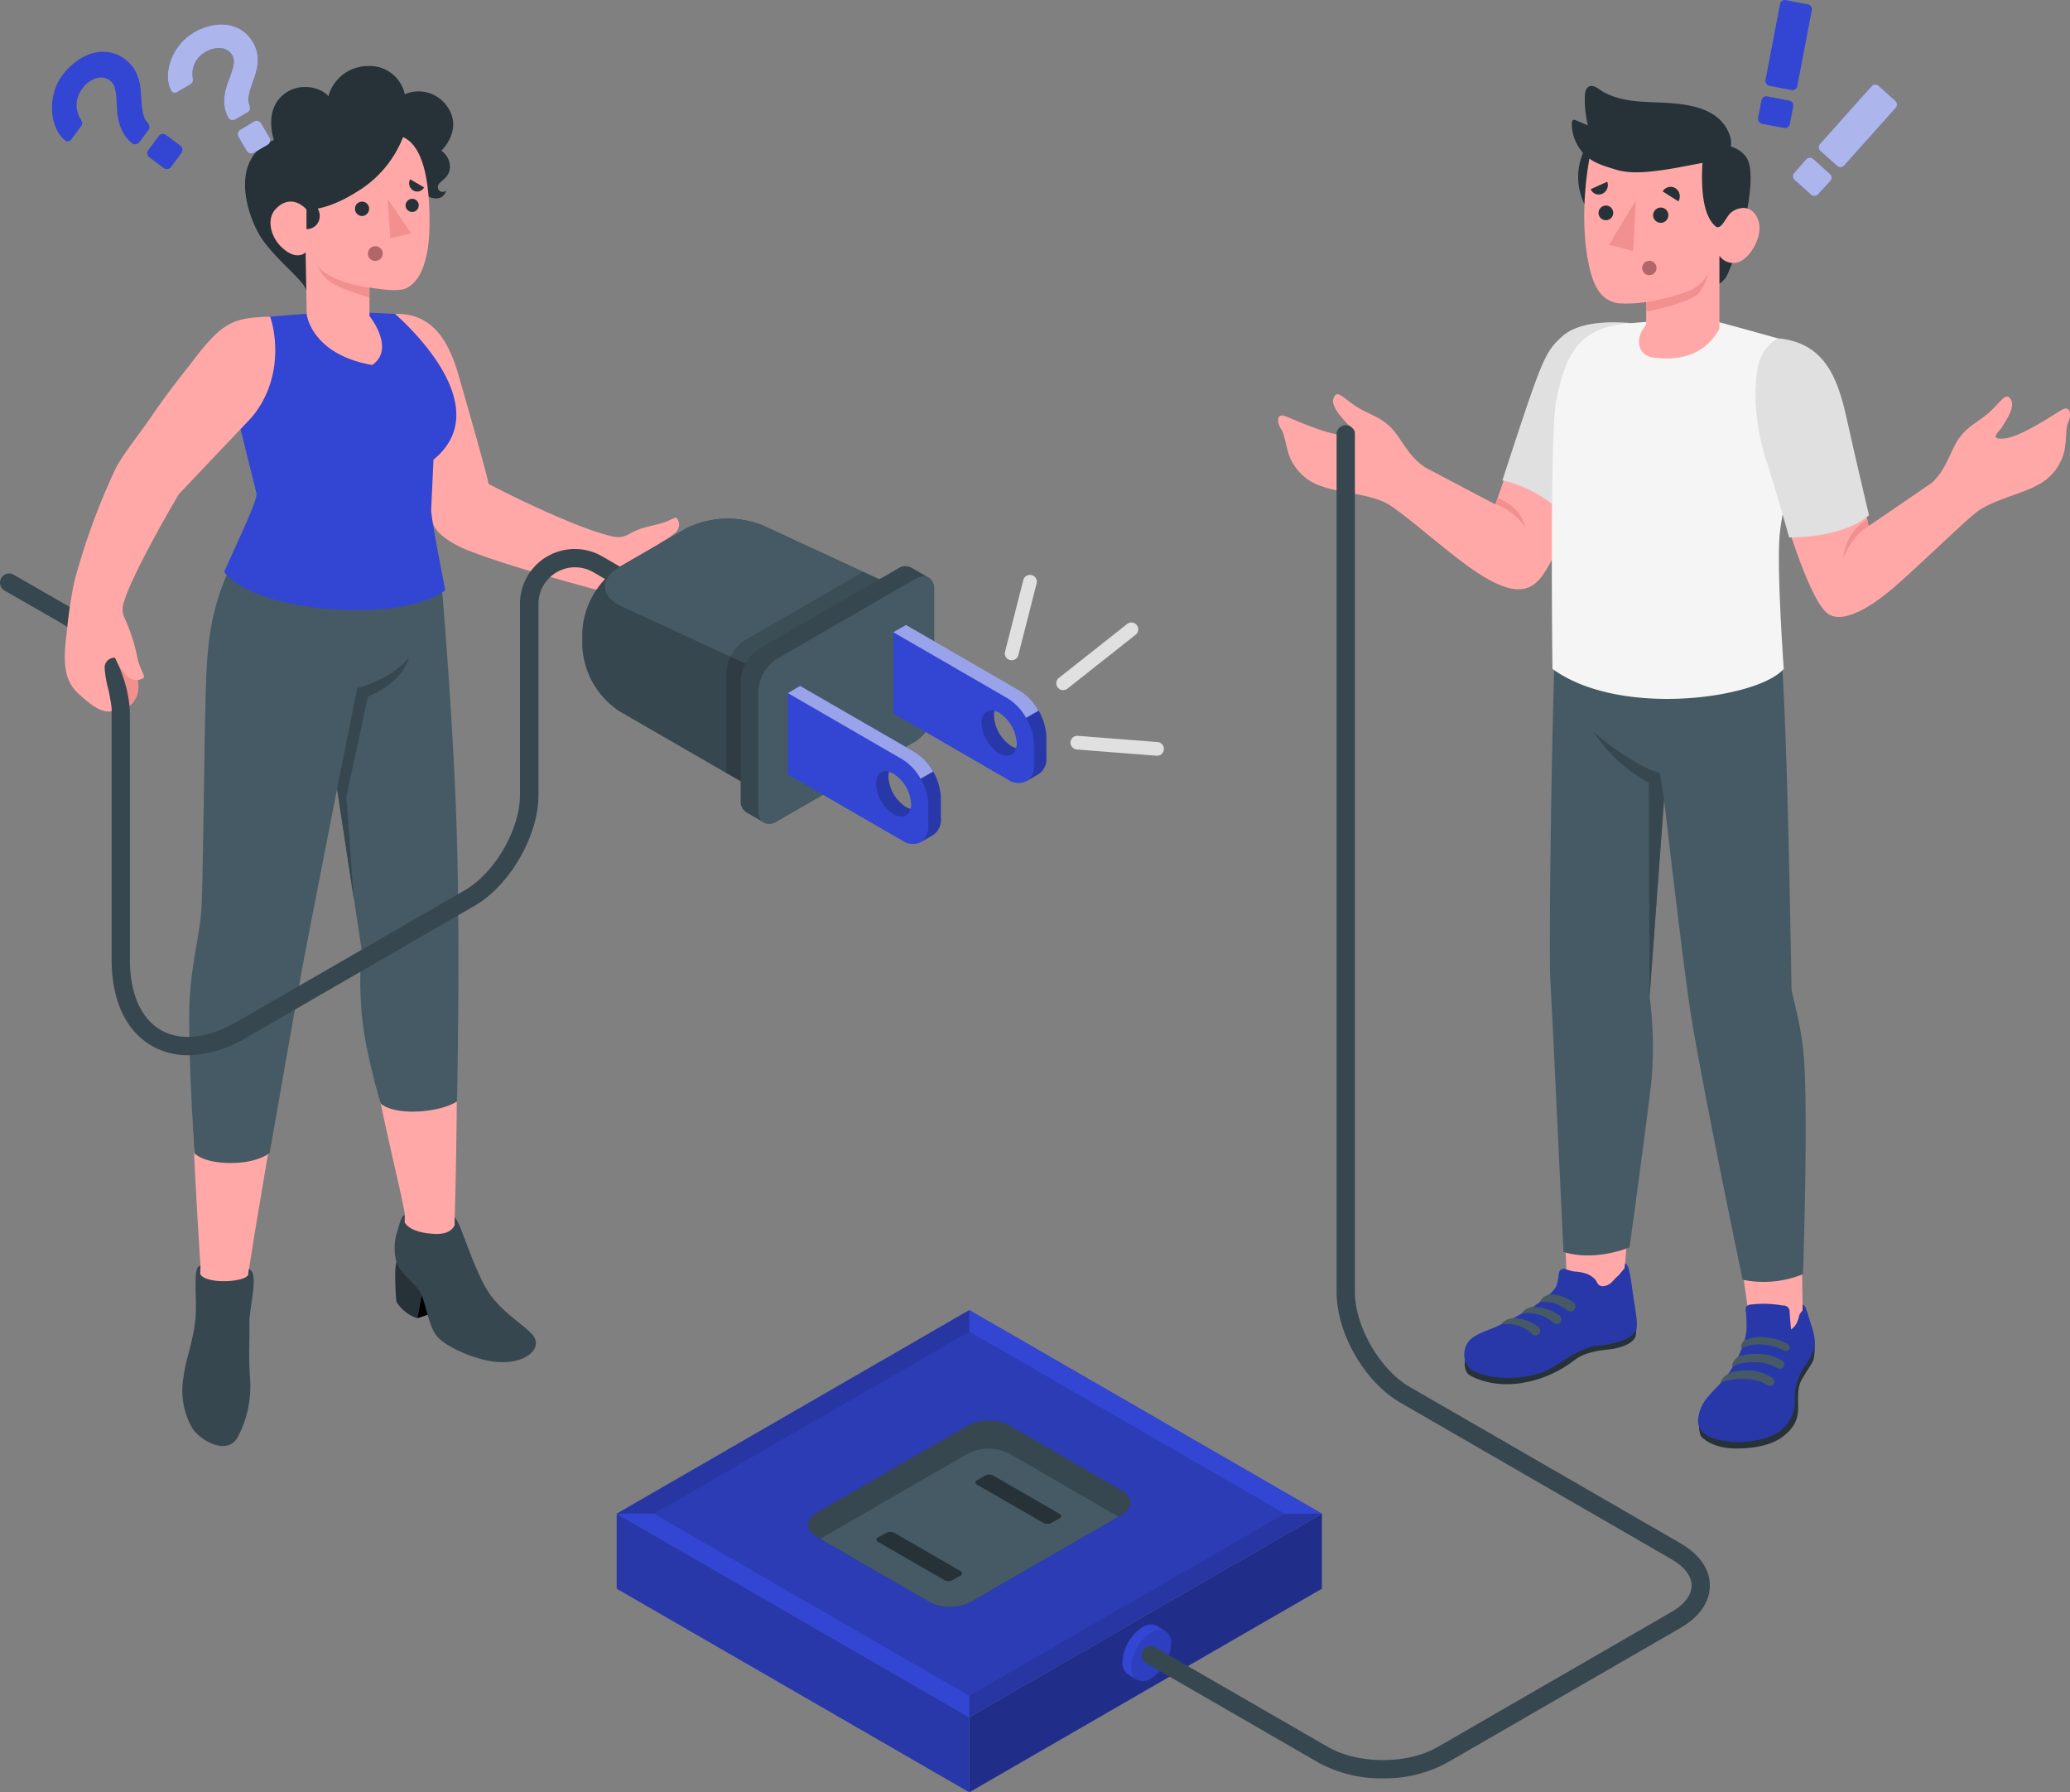 <svg xmlns="http://www.w3.org/2000/svg" width="367.677" height="318.31" viewBox="0 0 367.677 318.31">
  <rect x="0" y="0" width="367.677" height="318.31" fill="#808080" stroke="none"/>
  <g id="_404_Error_Page_not_Found_with_people_connecting_a_plug-amico" data-name="404 Error Page not Found with people connecting a plug-amico" transform="translate(0 -3.75)">
    <g id="freepik--character-2--inject-103" transform="translate(0)">
      <g id="freepik--Character--inject-103">
        <g id="freepik--Bottom--inject-103" transform="translate(32.382 95.865)">
          <path id="Path_18419" data-name="Path 18419" d="M357.814,301.686s-2.256-33.415-1.623-45.732a102.613,102.613,0,0,1,2.126-15.993s2.394-22.72,2.588-42.105c.1-9.315.957-15.937,6.061-27l32.806,7.847c.665,4.917,2.921,37.618,3.457,66.692.463,25.455-.26,47.737-.26,47.737v1.339c0,1.493.325,2.532,1.282,4.917a28.659,28.659,0,0,0,5.08,8.406c.673.73,5.355,4.82,5.972,5.68,2.012,2.345-2.158,3.668-5.25,3.246-3.246-.438-8.325-1.68-9.737-3.66-.957-1.331-1.68-5.964-2.661-7.3-3.319-4.528-4.682-6.491-4.706-7.92-.049-2.613.852-3.643,1.177-5.12-.268-3.083-6.93-28.441-7.043-37.423-.057-4.276.235-10.167.235-10.167l-5.161-29.634c-2,7.4-5.5,25.771-6.686,32.823-1.436,8.617-5.193,30.737-7.417,43.931-.852,5.088-1.25,7.66-1.623,10.021l-.089,1.006c-.073,1.282-1.006,15-1.509,17.852-1.055,6-6.386,5.242-7.238.389-.73-4.122.178-16.91.2-18.476Z" transform="translate(-354.588 -168.992)" fill="#ffa8a7"/>
          <path id="Path_18420" data-name="Path 18420" d="M419.155,332.09c-1.509,0-.519,5.85-.909,9.591-.414,4.017-1.728,6.954-2.11,10.24a13.372,13.372,0,0,0,1.258,8.431c1.047,2.434,6.321,5.68,8.325,2.264a19.351,19.351,0,0,0,2.2-11.117c-.235-3.749,0-6.264-.073-9.21-.073-2.6,1.834-9.226-.122-9.6l-.089,1.006c-.706,1.4-7.83,1.68-8.544-.219Z" transform="translate(-415.93 -199.396)" fill="#37474f"/>
          <path id="Path_18421" data-name="Path 18421" d="M378.736,331.27c-.463,1.874,0,7.019,0,7.019a6.823,6.823,0,0,0,3.708,2.954l1.3-7.157Z" transform="translate(-340.715 -199.242)" fill="#263238"/>
          <path id="Path_18422" data-name="Path 18422" d="M370.35,341.757l6.378-2.094L378.27,334l-7.173,3.627Z" transform="translate(-328.605 -199.756)"/>
          <path id="Path_18423" data-name="Path 18423" d="M364.821,322.788v-1.339c.868.422,2.775,7.408,5.355,12.172,2.353,4.374,7.019,6.808,8.536,8.715,2.029,2.54-1.915,5.826-8.236,4.471-3.14-.673-7.9-2.678-9.185-4.8s-1.72-6.013-2.775-7.571-3.562-3.351-4.057-5.12a9.737,9.737,0,0,1,0-4.869c.495-1.623.933-3.562,1.485-3.384v1.225c.422.86,1.956,1.866,5.145,2.045C362.646,324.41,364.123,324.175,364.821,322.788Z" transform="translate(-316.439 -197.315)" fill="#37474f"/>
          <path id="Path_18424" data-name="Path 18424" d="M415.74,177.843s2.167,24.075,2.864,45.392.073,48.824.073,48.824-2.2,1.574-7.043,1.793-6.491-1.4-6.491-1.4-2.962-9.664-3.424-16.464a69.545,69.545,0,0,1,0-11.06l-4.325-28.449s-5.485,28.011-6.11,31.394-5.875,33.317-5.875,33.317-2.061,1.9-7.352,1.8c-4.682-.089-6.037-1.769-6.037-1.769s-1.128-18.355-.868-26.193c.219-6.913,1.8-12.415,2.118-16.9s.495-30.023.811-39.76,1.128-18.095,9.461-29.812Z" transform="translate(-369.89 -168.56)" fill="#455a64"/>
          <path id="Path_18425" data-name="Path 18425" d="M381.92,222.231l3.6-17.852s6.272-1.623,9.2-5.469c0,0-.811,4.252-7.3,6.97l-3.83,17.754,1.331,18.355Z" transform="translate(-354.449 -174.283)" fill="#37474f"/>
        </g>
        <g id="freepik--Top--inject-103" transform="translate(0 15.466)">
          <path id="Path_18426" data-name="Path 18426" d="M366.534,164.952a15.5,15.5,0,0,1-6.905-.511,13.584,13.584,0,0,0,2.735-1.81,1.891,1.891,0,0,0,.325-2.613c-.3-.325-1.047.43-2.735.909-2.158.609-3.724.738-5.8,1.939a3.806,3.806,0,0,1-2.6.454c-5.063-.949-16.87-6.491-22.282-9.38-1.1-4.5-3.019-11.125-5.38-19.385-2.183-7.611-5.68-10.938-11.263-10.816l.8,16.529s2.662,11.417,5.956,20.74c.576,1.623,2.889,3.514,7.124,5.088,5.485,2.037,12.107,3.96,20.2,6.175a62.716,62.716,0,0,0,10.013,1.988c8.553.73,11.831-1.623,12.983-3.311C372.985,166.291,371.046,164.051,366.534,164.952Z" transform="translate(-242.464 -79.709)" fill="#ffa8a7"/>
          <path id="Path_18427" data-name="Path 18427" d="M387.541,123.556l-7.806.6a18.144,18.144,0,0,1-5.875,17.478l3.481,14.022c-.114,1.736-2.986,7.579-5.769,13.859,5.234,7.011,30.908,9.4,39.281,3.246-1.29-6.605-2.256-11.62-2.515-14.127l.422-9.064c10.5-8.609-2.167-21.73-6.832-25.9l-5.859-.26Z" transform="translate(-331.761 -79.647)" fill="#3246d3"/>
          <path id="Path_18428" data-name="Path 18428" d="M447.245,207.182a4.374,4.374,0,0,0,1.672-3.765,8.073,8.073,0,0,0-.982-3.578c-.544-.633-3.952-5.266-5.461-2.572-1.623,2.937-1.29,4.13-1.29,4.13Z" transform="translate(-424.336 -93.417)" fill="#f28f8f"/>
          <path id="Path_18429" data-name="Path 18429" d="M354.462,265.107a20.968,20.968,0,0,0,10.346-3.132l40.515-23.4c6.256-3.611,11.36-12.431,11.36-19.661V184.921a6.491,6.491,0,0,1,9.737-5.6l14.184,8.212a1.623,1.623,0,1,0,1.623-2.808L428,176.507a9.737,9.737,0,0,0-14.606,8.415v33.991c0,6.086-4.463,13.794-9.737,16.854l-40.515,23.386c-5.185,2.994-10,3.514-13.535,1.477s-5.493-6.491-5.493-12.456v-43.4c0-7.352-4.7-15.823-10.695-19.288l-9.891-5.68a1.623,1.623,0,1,0-1.623,2.808l9.891,5.68c4.917,2.84,9.072,10.378,9.072,16.472v43.4c0,7.189,2.532,12.61,7.116,15.263A12.723,12.723,0,0,0,354.462,265.107Z" transform="translate(-321.037 -89.414)" fill="#37474f"/>
          <g id="freepik--Plug--inject-103" transform="translate(103.428 80.396)">
            <path id="Path_18430" data-name="Path 18430" d="M274.72,188.626v2.653a14.7,14.7,0,0,0,6.662,11.53L305.952,217l24.984-14.427V180.942l-24.229-11.214a16.671,16.671,0,0,0-13.64.617L281.4,177.087A14.761,14.761,0,0,0,274.72,188.626Z" transform="translate(-274.72 -168.556)" fill="#37474f"/>
            <path id="Path_18431" data-name="Path 18431" d="M302.653,169.728a16.671,16.671,0,0,0-13.64.617l-11.668,6.743c-3.676,2.118-3.53,5.282.325,7.068l24.254,11.2,24.992-14.419Z" transform="translate(-270.666 -168.556)" fill="#455a64"/>
            <path id="Path_18432" data-name="Path 18432" d="M278.027,192.359a7.36,7.36,0,0,0-3.327,5.761v17.795l5.68,3.246,24.984-14.427V183.141l-6.329-2.921Z" transform="translate(-249.132 -170.756)" opacity="0.15"/>
            <path id="Path_18433" data-name="Path 18433" d="M297.222,179.18a2.313,2.313,0,0,0-2.337.227L270.314,193.6a7.352,7.352,0,0,0-3.327,5.769v21.162a2.313,2.313,0,0,0,.974,2.142c.568.316,2.572,1.477,3.132,1.809a2.329,2.329,0,0,0,2.345-.227l24.578-14.192a7.36,7.36,0,0,0,3.327-5.761V183.14a2.345,2.345,0,0,0-.966-2.15Z" transform="translate(-238.855 -170.519)" fill="#37474f"/>
            <path id="Path_18434" data-name="Path 18434" d="M270.317,195.818,294.9,181.634c1.834-1.063,3.327-.2,3.327,1.923v21.162a7.36,7.36,0,0,1-3.327,5.761l-24.578,14.192c-1.834,1.063-3.327.2-3.327-1.923V201.587a7.376,7.376,0,0,1,3.327-5.769Z" transform="translate(-235.734 -170.937)" fill="#455a64"/>
            <path id="Path_18435" data-name="Path 18435" d="M292.685,224.977v3.66a3.243,3.243,0,0,1-1.355,3l-2.207,1.274a3.246,3.246,0,0,1-3.327-.292L265.51,220.887V206.444l2.207-1.274L288.044,216.9a10.3,10.3,0,0,1,4.641,8.074Zm-9.194-4.528a3.247,3.247,0,0,0-.13.811,6.9,6.9,0,0,0,3.124,5.412,2.939,2.939,0,0,0,.811.325,3.335,3.335,0,0,0,.114-.811,6.905,6.905,0,0,0-3.124-5.412,3.847,3.847,0,0,0-.8-.325Z" transform="translate(-228.995 -175.46)" fill="#3246d3"/>
            <path id="Path_18436" data-name="Path 18436" d="M265.676,236.367a.811.811,0,0,1-.138.1h0l.081-.049,2.134-1.241a3.185,3.185,0,0,0,1.355-2.994v-3.66a9.445,9.445,0,0,0-1.371-4.6l-2.207,1.274a9.575,9.575,0,0,1,1.363,4.6v3.66a3.724,3.724,0,0,1-.852,2.613A1.988,1.988,0,0,1,265.676,236.367Z" transform="translate(-205.435 -178.996)" opacity="0.2"/>
            <path id="Path_18437" data-name="Path 18437" d="M267.22,206.444l20.286,11.733a9.51,9.51,0,0,1,3.294,3.473l2.207-1.274a9.558,9.558,0,0,0-3.286-3.473L269.395,205.17Z" transform="translate(-230.705 -175.46)" fill="#fff" opacity="0.5"/>
            <path id="Path_18438" data-name="Path 18438" d="M269.93,239.45h0Z" transform="translate(-209.884 -181.924)" fill="#fff" opacity="0.5"/>
            <path id="Path_18439" data-name="Path 18439" d="M270,239.43Z" transform="translate(-209.954 -181.921)" opacity="0.2"/>
            <path id="Path_18440" data-name="Path 18440" d="M274.367,224.779a3.468,3.468,0,0,1,.114-.868h0c-1.339-.365-2.321.471-2.321,2.142a6.913,6.913,0,0,0,3.116,5.412c1.444.811,2.678.4,3.019-.949a2.654,2.654,0,0,1-.811-.325,6.921,6.921,0,0,1-3.116-5.412Z" transform="translate(-220.001 -178.978)" opacity="0.2"/>
            <path id="Path_18441" data-name="Path 18441" d="M269.579,211.637V215.3a3.229,3.229,0,0,1-1.355,2.994l-2.207,1.282a3.246,3.246,0,0,1-3.311-.308L242.42,207.531V193.112l2.207-1.282,20.286,11.733A10.321,10.321,0,0,1,269.579,211.637Zm-9.194-4.552a3.515,3.515,0,0,0-.114.868,6.905,6.905,0,0,0,3.124,5.412,3.732,3.732,0,0,0,.811.325,3.093,3.093,0,0,0,.114-.852,6.913,6.913,0,0,0-3.116-5.412,3.172,3.172,0,0,0-.82-.341Z" transform="translate(-187.153 -172.945)" fill="#3246d3"/>
            <path id="Path_18442" data-name="Path 18442" d="M242.42,223.185h.1l2.207-1.29a3.209,3.209,0,0,0,1.355-3v-3.66a8.016,8.016,0,0,0-.365-2.3,10.938,10.938,0,0,0-1-2.288h0l-2.207,1.266h0a10.294,10.294,0,0,1,.56,1.12,8.836,8.836,0,0,1,.811,3.473v3.66a3.741,3.741,0,0,1-.811,2.613,2.273,2.273,0,0,1-.649.414Z" transform="translate(-163.654 -176.492)" opacity="0.2"/>
            <path id="Path_18443" data-name="Path 18443" d="M244.14,193.112l20.286,11.733a9.445,9.445,0,0,1,3.294,3.473l2.207-1.266a9.551,9.551,0,0,0-3.246-3.489L246.4,191.83Z" transform="translate(-188.898 -172.945)" fill="#fff" opacity="0.5"/>
            <path id="Path_18444" data-name="Path 18444" d="M246.93,226.12h.016Z" transform="translate(-168.221 -179.411)" fill="#fff" opacity="0.5"/>
            <path id="Path_18445" data-name="Path 18445" d="M251.265,211.47a3.416,3.416,0,0,1,.105-.86h0c-1.331-.373-2.321.471-2.321,2.142a6.913,6.913,0,0,0,3.116,5.412c1.452.811,2.678.4,3.019-.957a2.532,2.532,0,0,1-.811-.325A6.9,6.9,0,0,1,251.265,211.47Z" transform="translate(-178.139 -176.47)" opacity="0.2"/>
          </g>
          <path id="Path_18446" data-name="Path 18446" d="M245.727,196.026a1.209,1.209,0,0,0,1.177-.917l3.246-12.723a1.219,1.219,0,1,0-2.361-.609l-3.246,12.731a1.2,1.2,0,0,0,.876,1.477,1.275,1.275,0,0,0,.308.041Z" transform="translate(-66.025 -90.481)" fill="#e0e0e0"/>
          <path id="Path_18447" data-name="Path 18447" d="M223.514,203.3a1.217,1.217,0,0,0,.755-.26l12.082-9.551a1.217,1.217,0,1,0-1.509-1.907l-12.082,9.542a1.225,1.225,0,0,0-.2,1.712,1.2,1.2,0,0,0,.957.463Z" transform="translate(-34.675 -92.446)" fill="#e0e0e0"/>
          <path id="Path_18448" data-name="Path 18448" d="M232.011,219.629a1.218,1.218,0,0,0,.089-2.434l-14.127-1.1a1.209,1.209,0,0,0-1.306,1.12,1.225,1.225,0,0,0,1.12,1.306l14.127,1.1Z" transform="translate(-26.521 -97.125)" fill="#e0e0e0"/>
          <path id="Path_18449" data-name="Path 18449" d="M411.562,180.347a79.975,79.975,0,0,1,1.331-8.926,120.186,120.186,0,0,1,7.352-20.132c1.355-2.588,4.414-6.362,6.581-9.551,3.067-4.5,5.226-7.027,7.554-10.086,5.128-6.711,7.3-7.1,13.291-7.3.811,2.134,2.661,10.881-3.335,17.949L431.483,155.85c-.73,1.177-8.585,14.606-9.891,19.564a3.668,3.668,0,0,0,.308,2.621,31.646,31.646,0,0,1,2.248,7.108c.381,1.72,1.4,3.083,1.055,3.351a2.3,2.3,0,0,1-2.848-.227,12.212,12.212,0,0,1-2.215-3.343,1.745,1.745,0,0,0-1.858,1.777,19.871,19.871,0,0,0,.73,4.114c.065.341.146.73.3,1.672a10.89,10.89,0,0,1,.227,1.931c-1.623.3-3.319-.69-6.045-3.246C411.035,188.786,410.873,185.654,411.562,180.347Z" transform="translate(-399.697 -79.825)" fill="#ffa8a7"/>
          <path id="Path_18450" data-name="Path 18450" d="M383.115,109.443c-.049-1.623-5.323-5.42-7.993-9.461-2.434-3.749-5.932-14.054,2.264-17.348,0,0-1.769-4.942,1.444-7.855s7.538-1.112,8.22.105a7.3,7.3,0,0,1,6.865-5.388,6.386,6.386,0,0,1,6.719,5.007,6.159,6.159,0,0,1,7.473,2.093c3.01,4.146-.982,7.944-.982,7.944a3.449,3.449,0,0,1,1.5,3.213c-.235,1.753-1.915,2.183-2.11,3.059a.86.86,0,0,0,1.469.763,1.769,1.769,0,0,1-2.077,1.4c-1.891-.105-3.578-2.678-3.578-2.678Z" transform="translate(-328.731 -69.478)" fill="#263238"/>
          <path id="Path_18451" data-name="Path 18451" d="M401,85.05c2.434,1.055,4.731,4.763,4.7,15.133,0,8.788-2.726,11.011-4.057,11.668s-4.017.316-6.605-.081v5.055s4.682,5.81.487,8.7c-10.808-1.891-11.636-8.983-11.636-8.983l-.195-11.019s-1.485,1.558-4.057-.73c-2.158-1.891-2.937-5.128-1.315-6.913s3.7-1.923,5.583.065c0,0,3.449.227,8.634-3.027A19.687,19.687,0,0,0,401,85.05Z" transform="translate(-329.409 -72.414)" fill="#ffa8a7"/>
          <path id="Path_18452" data-name="Path 18452" d="M387.694,110.187a1.266,1.266,0,0,0,1.2,1.347,1.306,1.306,0,1,0-1.2-1.347Z" transform="translate(-322.33 -76.916)" fill="#b16668"/>
          <path id="Path_18453" data-name="Path 18453" d="M379.8,99.727a1.168,1.168,0,1,0,1.217-1.177,1.193,1.193,0,0,0-1.217,1.177Z" transform="translate(-307.759 -74.96)" fill="#263238"/>
          <path id="Path_18454" data-name="Path 18454" d="M390.672,100.379a1.266,1.266,0,0,0,1.2,1.347,1.29,1.29,0,0,0,1.3-1.266,1.25,1.25,0,1,0-2.5-.081Z" transform="translate(-327.613 -75.076)" fill="#263238"/>
          <path id="Path_18455" data-name="Path 18455" d="M378.813,94.27l2.475,1.452a1.379,1.379,0,0,1-1.947.527,1.485,1.485,0,0,1-.527-1.98Z" transform="translate(-305.96 -74.153)" fill="#263238"/>
          <path id="Path_18456" data-name="Path 18456" d="M401.478,99.18v4.869a2.288,2.288,0,0,0,2.345-2.369,2.515,2.515,0,0,0-2.345-2.5Z" transform="translate(-347.037 -75.078)" fill="#263238"/>
          <path id="Path_18457" data-name="Path 18457" d="M381.45,98.57l.495,7.011,3.7-.868Z" transform="translate(-312.606 -74.963)" fill="#f28f8f"/>
          <path id="Path_18458" data-name="Path 18458" d="M399.87,117.033c-2.718-.316-8.333-1.874-9.25-4.163a5.964,5.964,0,0,0,2.012,2.9c1.7,1.461,7.246,2.97,7.246,2.97Z" transform="translate(-334.28 -77.66)" fill="#f28f8f"/>
        </g>
        <g id="freepik--question-marks--inject-103" transform="translate(7.478 27.579) rotate(-74)">
          <path id="Path_18459" data-name="Path 18459" d="M428.306,51.036a11.182,11.182,0,0,1,2.881,1.623,8.722,8.722,0,0,1,2.15,2.264,7.043,7.043,0,0,1,1.055,2.791,6.208,6.208,0,0,1-.381,3.14,6.41,6.41,0,0,1-1.29,2.158,7.709,7.709,0,0,1-1.728,1.363,12.017,12.017,0,0,1-1.947.893l-1.915.69a9.689,9.689,0,0,0-1.623.763,2.9,2.9,0,0,0-1.177,1.087,1.428,1.428,0,0,1-.536.519.811.811,0,0,1-.7.041l-2.532-.949a.958.958,0,0,1-.544-.511.812.812,0,0,1,0-.722,6.256,6.256,0,0,1,1.412-2.077,8.852,8.852,0,0,1,1.826-1.323,12.657,12.657,0,0,1,2-.86c.682-.227,1.315-.446,1.907-.673a8.439,8.439,0,0,0,1.534-.747,2.264,2.264,0,0,0,.909-1.12,2.669,2.669,0,0,0-.276-2.483,4.869,4.869,0,0,0-2.524-1.874,4.65,4.65,0,0,0-5.218,1.258,2.1,2.1,0,0,1-.56.422.933.933,0,0,1-.682-.049l-2.694-1.014a.754.754,0,0,1-.438-.4.69.69,0,0,1,0-.609,5.412,5.412,0,0,1,1.623-2.11,8.691,8.691,0,0,1,2.653-1.509,10.549,10.549,0,0,1,3.3-.6,9.315,9.315,0,0,1,3.513.617ZM422.528,70.43a.893.893,0,0,1,.527.5.917.917,0,0,1,0,.73l-1.1,2.929a.893.893,0,0,1-.5.527.917.917,0,0,1-.73,0l-2.864-1.079a.893.893,0,0,1-.527-.5.917.917,0,0,1,0-.73l1.1-2.929a.933.933,0,0,1,.5-.536.949.949,0,0,1,.73,0Z" transform="translate(-417.143 -50.418)" fill="#3246d3"/>
          <path id="Path_18460" data-name="Path 18460" d="M431.316,90.272a.893.893,0,0,1,0,1.274l-2.029,2.142a.876.876,0,0,1-.633.276A.9.9,0,0,1,428,93.72l-2.069-1.988a.922.922,0,0,1-.032-1.282l2.037-2.134a.909.909,0,0,1,1.274,0ZM443.487,75.56a10.825,10.825,0,0,1,1.923,2.434,8.472,8.472,0,0,1,1.031,2.759,6.694,6.694,0,0,1-.138,2.8,6.491,6.491,0,0,1-3.4,3.984,7.116,7.116,0,0,1-2,.552,12.058,12.058,0,0,1-2.021.057l-1.915-.105a9.843,9.843,0,0,0-1.712.057,2.759,2.759,0,0,0-1.4.568,1.266,1.266,0,0,1-.657.252.763.763,0,0,1-.625-.219l-1.842-1.753a.933.933,0,0,1-.292-.641.747.747,0,0,1,.26-.641,5.9,5.9,0,0,1,1.98-1.3,8.3,8.3,0,0,1,2.069-.479,12.4,12.4,0,0,1,2.053,0q1.014.089,1.9.122a7.732,7.732,0,0,0,1.623-.089,2.118,2.118,0,0,0,1.209-.633,2.54,2.54,0,0,0,.665-2.256,4.561,4.561,0,0,0-1.5-2.556,4.4,4.4,0,0,0-5-.811,1.867,1.867,0,0,1-.633.154.812.812,0,0,1-.576-.292l-1.964-1.874a.746.746,0,0,1-.243-.495.714.714,0,0,1,.211-.544,5.234,5.234,0,0,1,2.175-1.241,8.277,8.277,0,0,1,2.856-.333,9.876,9.876,0,0,1,3.092.7,8.6,8.6,0,0,1,2.832,1.826Z" transform="translate(-418.749 -54.68)" fill="#3246d3"/>
          <g id="Group_14501" data-name="Group 14501" transform="translate(6.91 18.342)" opacity="0.6">
            <path id="Path_18461" data-name="Path 18461" d="M431.316,90.272a.893.893,0,0,1,0,1.274l-2.029,2.142a.876.876,0,0,1-.633.276A.9.9,0,0,1,428,93.72l-2.069-1.988a.922.922,0,0,1-.032-1.282l2.037-2.134a.909.909,0,0,1,1.274,0ZM443.487,75.56a10.825,10.825,0,0,1,1.923,2.434,8.472,8.472,0,0,1,1.031,2.759,6.694,6.694,0,0,1-.138,2.8,6.491,6.491,0,0,1-3.4,3.984,7.116,7.116,0,0,1-2,.552,12.058,12.058,0,0,1-2.021.057l-1.915-.105a9.843,9.843,0,0,0-1.712.057,2.759,2.759,0,0,0-1.4.568,1.266,1.266,0,0,1-.657.252.763.763,0,0,1-.625-.219l-1.842-1.753a.933.933,0,0,1-.292-.641.747.747,0,0,1,.26-.641,5.9,5.9,0,0,1,1.98-1.3,8.3,8.3,0,0,1,2.069-.479,12.4,12.4,0,0,1,2.053,0q1.014.089,1.9.122a7.732,7.732,0,0,0,1.623-.089,2.118,2.118,0,0,0,1.209-.633,2.54,2.54,0,0,0,.665-2.256,4.561,4.561,0,0,0-1.5-2.556,4.4,4.4,0,0,0-5-.811,1.867,1.867,0,0,1-.633.154.812.812,0,0,1-.576-.292l-1.964-1.874a.746.746,0,0,1-.243-.495.714.714,0,0,1,.211-.544,5.234,5.234,0,0,1,2.175-1.241,8.277,8.277,0,0,1,2.856-.333,9.876,9.876,0,0,1,3.092.7,8.6,8.6,0,0,1,2.832,1.826Z" transform="translate(-425.659 -73.022)" fill="#fff"/>
          </g>
        </g>
      </g>
    </g>
    <g id="freepik--character-1--inject-103" transform="translate(109.538 3.75)">
      <g id="freepik--character--inject-103-2" data-name="freepik--character--inject-103">
        <g id="freepik--bottom--inject-103-2" data-name="freepik--bottom--inject-103" transform="translate(150.553 115.184)">
          <path id="Path_18462" data-name="Path 18462" d="M88.454,341.19a10.9,10.9,0,0,1-9.21.495l-2.434-17.04,11.36-2.9Z" transform="translate(-28.31 -220.514)" fill="#ffa8a7"/>
          <path id="Path_18463" data-name="Path 18463" d="M74.371,362.357a4.722,4.722,0,0,0,.235,2.913c.349.479,2.3,2.1,5.907,2.167,3.432.057,6.491-.568,8.406-1.956s2.832-2.84,2.921-4.8-.235-3.822.609-5.372,1.858-2.848,2.118-3.611a9.737,9.737,0,0,0,0-4.2Z" transform="translate(-32.557 -225.371)" fill="#263238"/>
          <path id="Path_18464" data-name="Path 18464" d="M82.83,344.491a9.38,9.38,0,0,1-.308,2.191,20.1,20.1,0,0,1-1.858,4.4,18.477,18.477,0,0,1-1.323,2.085c-.966,1.29-2.2,2.369-3.246,3.611a6.987,6.987,0,0,0-1.891,4.317c0,2.694,2.962,3.449,5.226,3.724a16.5,16.5,0,0,0,7.3-.755,6.7,6.7,0,0,0,4.617-5.615c.089-.755,0-1.509.049-2.264a10.492,10.492,0,0,1,1.834-4.812,13.794,13.794,0,0,0,1.461-2.645c.617-1.7-.049-3.538-.584-5.169-.463-1.4-.811-3.1-1.331-2.937v.917c-.146.316-.5.544-.592.917a6.972,6.972,0,0,1-.349,1.128,2.921,2.921,0,0,1-1.12,1.379c-.089-1.014-.179-2.029-.26-3.035a1.063,1.063,0,0,0-1.16-1.209,19.14,19.14,0,0,0-5.769-.17,1.1,1.1,0,0,0-.755.381,1.169,1.169,0,0,0-.089.69,26.609,26.609,0,0,1,.146,2.872Z" transform="translate(-32.683 -224.033)" fill="#3246d3"/>
          <path id="Path_18465" data-name="Path 18465" d="M82.83,344.491a9.38,9.38,0,0,1-.308,2.191,20.1,20.1,0,0,1-1.858,4.4,18.477,18.477,0,0,1-1.323,2.085c-.966,1.29-2.2,2.369-3.246,3.611a6.987,6.987,0,0,0-1.891,4.317c0,2.694,2.962,3.449,5.226,3.724a16.5,16.5,0,0,0,7.3-.755,6.7,6.7,0,0,0,4.617-5.615c.089-.755,0-1.509.049-2.264a10.492,10.492,0,0,1,1.834-4.812,13.794,13.794,0,0,0,1.461-2.645c.617-1.7-.049-3.538-.584-5.169-.463-1.4-.811-3.1-1.331-2.937v.917c-.146.316-.5.544-.592.917a6.972,6.972,0,0,1-.349,1.128,2.921,2.921,0,0,1-1.12,1.379c-.089-1.014-.179-2.029-.26-3.035a1.063,1.063,0,0,0-1.16-1.209,19.14,19.14,0,0,0-5.769-.17,1.1,1.1,0,0,0-.755.381,1.169,1.169,0,0,0-.089.69,26.609,26.609,0,0,1,.146,2.872Z" transform="translate(-32.683 -224.033)" opacity="0.2"/>
          <path id="Path_18466" data-name="Path 18466" d="M80.936,353.732c.957-.811,3.2-.933,4.43-.868a7.482,7.482,0,0,1,3.546,1.031.811.811,0,0,0,1.014-.138h0a.747.747,0,0,0-.13-1.136,7.668,7.668,0,0,0-4-1.241c-3.067-.049-3.879.5-3.879.5S80.587,352.856,80.936,353.732Z" transform="translate(-33.288 -226.102)" fill="#455a64"/>
          <path id="Path_18467" data-name="Path 18467" d="M83.036,357.287c1.217-.811,3.684-.811,4.917-.771a6.978,6.978,0,0,1,3.449,1.1.811.811,0,0,0,1.022-.138h0a.738.738,0,0,0-.138-1.136A7.749,7.749,0,0,0,88.229,355c-3.027-.057-3.781.609-3.781.609a2.491,2.491,0,0,0-1.412,1.68Z" transform="translate(-37.538 -226.784)" fill="#455a64"/>
          <path id="Path_18468" data-name="Path 18468" d="M84.072,347.738a7.522,7.522,0,0,0-3.773.519c-.511.333-.811,1.185-.463,1.379A7.027,7.027,0,0,1,83.2,349a9.932,9.932,0,0,1,3.3.722,6.181,6.181,0,0,1,.811.373.706.706,0,0,0,.974-.357h0a.682.682,0,0,0-.308-.811,9.681,9.681,0,0,0-3.911-1.185Z" transform="translate(-30.516 -225.406)" fill="#455a64"/>
          <path id="Path_18469" data-name="Path 18469" d="M124.936,333.762c-1.98,4.958-5.08,3.432-9.8.576l-.714-16.927,12.017-1.112Z" transform="translate(-96.811 -219.488)" fill="#ffa8a7"/>
          <path id="Path_18470" data-name="Path 18470" d="M113.366,350.874a3.246,3.246,0,0,0,.26,2.378c.373.682,4.13,2.548,9.039,1.947a20.464,20.464,0,0,0,10-4.106c1.809-1.347,3.749-1.68,6.183-1.956s4.26-1.12,4.739-2.288a5.347,5.347,0,0,0-.252-3.1Z" transform="translate(-113.17 -224.664)" fill="#263238"/>
          <path id="Path_18471" data-name="Path 18471" d="M132.466,332.99a9.7,9.7,0,0,1-1.306-.373,1.063,1.063,0,0,0-.738,0c-.308.138-.406.511-.479.811a11.247,11.247,0,0,1-.422,2.167,5.307,5.307,0,0,1-1.3,1.526,22.582,22.582,0,0,1-3.806,2.751c-1.566.957-3.108,1.712-4.723,2.548s-3.879,1.436-5.161,2.434c-1.858,1.412-1.931,4.7.341,5.867,1.956,1.014,7.019,1.956,12.172.187,2.816-.966,5.818-4.187,9.551-4.682,2.378-.308,5.542-.682,6.978-2.572.519-.811.065-3.165-.357-5.915-.381-2.434-.73-6.329-1.517-6.07l-.057.747-.957,1.144a8.172,8.172,0,0,1-.665.633q-.384.45-.811.86a2.434,2.434,0,0,1-1.371.576,1.266,1.266,0,0,1-.69-.154c-.406-.227-.463-.763-.811-1.1a3.96,3.96,0,0,0-1.331-.9,7.8,7.8,0,0,0-2.158-.438,2.963,2.963,0,0,1-.381-.049Z" transform="translate(-113.154 -222.383)" fill="#3246d3"/>
          <path id="Path_18472" data-name="Path 18472" d="M132.466,332.99a9.7,9.7,0,0,1-1.306-.373,1.063,1.063,0,0,0-.738,0c-.308.138-.406.511-.479.811a11.247,11.247,0,0,1-.422,2.167,5.307,5.307,0,0,1-1.3,1.526,22.582,22.582,0,0,1-3.806,2.751c-1.566.957-3.108,1.712-4.723,2.548s-3.879,1.436-5.161,2.434c-1.858,1.412-1.931,4.7.341,5.867,1.956,1.014,7.019,1.956,12.172.187,2.816-.966,5.818-4.187,9.551-4.682,2.378-.308,5.542-.682,6.978-2.572.519-.811.065-3.165-.357-5.915-.381-2.434-.73-6.329-1.517-6.07l-.057.747-.957,1.144a8.172,8.172,0,0,1-.665.633q-.384.45-.811.86a2.434,2.434,0,0,1-1.371.576,1.266,1.266,0,0,1-.69-.154c-.406-.227-.463-.763-.811-1.1a3.96,3.96,0,0,0-1.331-.9,7.8,7.8,0,0,0-2.158-.438,2.963,2.963,0,0,1-.381-.049Z" transform="translate(-113.154 -222.383)" opacity="0.2"/>
          <path id="Path_18473" data-name="Path 18473" d="M126.587,339.691a2.24,2.24,0,0,1,1.7-1.274c1.071-.26,3.027.438,4.268,1.355a.893.893,0,0,1-.049,1.477h0a.909.909,0,0,1-1.022-.057A6.751,6.751,0,0,0,126.587,339.691Z" transform="translate(-113.173 -223.648)" fill="#455a64"/>
          <path id="Path_18474" data-name="Path 18474" d="M129.689,342.295a2.556,2.556,0,0,1,2.029-1.185,7.919,7.919,0,0,1,4.674,1.469.868.868,0,0,1,0,1.428h0a.868.868,0,0,1-.99-.065A6.832,6.832,0,0,0,129.689,342.295Z" transform="translate(-119.529 -224.166)" fill="#455a64"/>
          <path id="Path_18475" data-name="Path 18475" d="M134.308,344.657a2.848,2.848,0,0,1,2.11-1.087,7.676,7.676,0,0,1,4.487,1.493.868.868,0,0,1-.049,1.428h0a.812.812,0,0,1-.982-.057A6.492,6.492,0,0,0,134.308,344.657Z" transform="translate(-127.767 -224.63)" fill="#455a64"/>
          <path id="Path_18476" data-name="Path 18476" d="M121.456,271.983c-.365-8.171-2.1-12.423-2.345-14.687,0,0-.665-44.953-1.761-58.594L77.1,196.99c-.592,14.606-1.128,53.847-.811,59.04.3,4.974,2.321,48.118,2.321,48.118,5.68,1.777,11.741-.811,11.741-.811s3.376-24.546,3.927-29.958a69.158,69.158,0,0,0-.373-14.606l2.572-34.948s3.108,27.1,4.641,37.326c1.753,11.693,9.315,47.94,9.315,47.94a18.538,18.538,0,0,0,10.727-.99S121.992,283.822,121.456,271.983Z" transform="translate(-60.996 -196.99)" fill="#455a64"/>
          <path id="Path_18477" data-name="Path 18477" d="M119.771,227.283l-.763-4.82c-2.345-.349-8.285-4.057-11.8-7.3a27.994,27.994,0,0,0,9.867,9.1l.122,37.959Z" transform="translate(-84.294 -200.416)" fill="#37474f"/>
        </g>
        <g id="freepik--top--inject-103-2" data-name="freepik--top--inject-103" transform="translate(117.474 15.262)">
          <path id="Path_18478" data-name="Path 18478" d="M168.961,159.958c2.735-6.24,7.441-16.748,7.441-16.748l1.193-17.04a45.96,45.96,0,0,0-5.2.463c-2.532.4-6.548,2.816-8.382,7.376-1.371,3.384-8.5,24.027-8.5,24.027l-12.415-6.54c-3.181-2.02-4.309-5.372-6.337-7.3s-4.057-2.223-6.3-3.773-3.132-2.791-3.7-1.241,1.947,3.927,2.434,4.52,2.929,1.858-.187,2.02-9.421-2.872-10.93-3.392-1.379,1.274-.592,2.386.868,4.374,2.183,6.2a9,9,0,0,0,5.144,3.944c2.783,1.071,8.553,1.347,11.522,3.059s10.159,8.212,14.955,11.547c6.435,4.479,10.054,4.771,12.577,1.2S168,162.157,168.961,159.958Z" transform="translate(-116.91 -83.714)" fill="#ffa8a7"/>
          <path id="Path_18479" data-name="Path 18479" d="M137.357,125.694c-4.219-.325-9.194-.065-11.944,2.434-2.2,2-3.027,3.246-5.477,10.175-1.623,4.65-5.1,15.36-5.1,15.36a22.168,22.168,0,0,1,12.172,7.457l7.911-17.779Z" transform="translate(-74.993 -83.603)" fill="#e0e0e0"/>
          <path id="Path_18480" data-name="Path 18480" d="M137.65,165.128a10.622,10.622,0,0,1,5.25,4.057s-.3-3.246-4.869-5.185Z" transform="translate(-99.044 -90.847)" fill="#f28f8f"/>
          <path id="Path_18481" data-name="Path 18481" d="M101.533,124.776a19.937,19.937,0,0,1,5.932.649c3.708.982,10.354,2.848,10.354,2.848,2.11,1.1,2.929,4.747,3.408,6.849,1.525,6.727-2.434,21.909-3.043,27.824s.706,24.035.706,24.035c-4.536,5.258-29.114,8.747-41.083,0,0,0-.519-41.6.657-47.574,1.785-9.039,4.439-13.332,13.794-13.876Z" transform="translate(-29.066 -83.448)" fill="#f5f5f5"/>
          <path id="Path_18482" data-name="Path 18482" d="M105.357,97.085l2.67,1.469a1.623,1.623,0,0,0-.625-2.126,1.485,1.485,0,0,0-2.045.657Z" transform="translate(-38.14 -78.072)" fill="#263238"/>
          <path id="Path_18483" data-name="Path 18483" d="M120.464,98.017l2.434-1.874a1.477,1.477,0,0,0-2.118-.325A1.623,1.623,0,0,0,120.464,98.017Z" transform="translate(-64.858 -77.932)" fill="#263238"/>
          <path id="Path_18484" data-name="Path 18484" d="M92.894,86.81s2.872.4,3.927,2.588c.909,1.883.584,6.427-.641,11.36a45.805,45.805,0,0,1-3.083,9.3,3.814,3.814,0,0,1-2.191,1.761l.154-5.891.211-4.057s-2.621-3.587-2.913-6.491c-.373-3.781.422-5.331.422-5.331Z" transform="translate(-13.409 -76.292)" fill="#263238"/>
          <path id="Path_18485" data-name="Path 18485" d="M120.994,91.253A10.979,10.979,0,0,1,110,102.191,10.977,10.977,0,0,1,110.1,80.25,10.971,10.971,0,0,1,120.994,91.253Z" transform="translate(-46.141 -75.055)" fill="#263238"/>
          <path id="Path_18486" data-name="Path 18486" d="M109.583,101.08c.99.86,1.793-1.355,2.621-2.223s3.546-2.037,4.869.811-1.185,6.978-3.246,7.774a2.962,2.962,0,0,1-3.5-1.1v12.983c-3.124,5.631-8.634,5.453-11.579,5.136s-3.587-3.376-1.436-5.842v-4.057a22.956,22.956,0,0,1-4.95.235c-2.694-.422-4.057-2.434-4.869-5.38-1.3-4.7-1.826-12.585,0-21.7,3.019-2.337,13.486-1.947,19.823,2.069C106.824,97.956,108.641,100.228,109.583,101.08Z" transform="translate(-31.931 -76.192)" fill="#ffa8a7"/>
          <path id="Path_18487" data-name="Path 18487" d="M95.4,80.86a19.791,19.791,0,0,1-.544-5.169c0-.682.17-1.509.811-1.769s1.274.211,1.826.584c2.337,1.574,5.242,2.02,8.058,2.175,4.869.268,12.309-.049,14.784,5.282.69,1.477.811,3.035-.552,4.057a9.332,9.332,0,0,1-4.057,1.509c-2.434.43-4.869.966-7.368,1.3s-5.469.657-7.944-.105c-2.085-.641-4.2-1.193-5.753-2.848a7.936,7.936,0,0,1-2.126-5.307c0-.276.057-.625.333-.7a.633.633,0,0,1,.4.081Z" transform="translate(-40.366 -73.848)" fill="#263238"/>
          <path id="Path_18488" data-name="Path 18488" d="M97.49,120.037s6.021-1.193,8.114-2.3a6.954,6.954,0,0,0,2.921-2.872,9.453,9.453,0,0,1-1.623,3.392c-1.55,1.964-9.4,3.384-9.4,3.384Z" transform="translate(-32.083 -81.581)" fill="#f28f8f"/>
          <path id="Path_18489" data-name="Path 18489" d="M106.261,101.866a1.355,1.355,0,1,0,1.355-1.4A1.379,1.379,0,0,0,106.261,101.866Z" transform="translate(-39.644 -78.868)" fill="#263238"/>
          <path id="Path_18490" data-name="Path 18490" d="M108.86,113.435a1.275,1.275,0,1,0,1.282-1.315,1.3,1.3,0,0,0-1.282,1.315Z" transform="translate(-44.191 -81.065)" fill="#b16668"/>
          <path id="Path_18491" data-name="Path 18491" d="M103.755,96.751l2.791,1.761a1.728,1.728,0,0,0-.536-2.337,1.623,1.623,0,0,0-2.256.576Z" transform="translate(-35.435 -78.013)" fill="#263238"/>
          <path id="Path_18492" data-name="Path 18492" d="M122.444,94.82l-2.937,1.315a1.542,1.542,0,0,0,2.077.811,1.7,1.7,0,0,0,.86-2.126Z" transform="translate(-63.975 -77.802)" fill="#263238"/>
          <path id="Path_18493" data-name="Path 18493" d="M118.331,101.375a1.306,1.306,0,1,0,1.315-1.355,1.339,1.339,0,0,0-1.315,1.355Z" transform="translate(-61.411 -78.783)" fill="#263238"/>
          <path id="Path_18494" data-name="Path 18494" d="M118.133,98.87l-.487,9.023-4.276-1.136Z" transform="translate(-54.576 -78.566)" fill="#f28f8f"/>
          <path id="Path_18495" data-name="Path 18495" d="M71.265,143.032c-1.4.755-7.124,4.779-10.232,5.128-1.315.146-1.672-.065-1.623-.406.065-.471.9-1.177,1.1-1.558.349-.665,2.434-3.424,1.623-4.869s-1.517-.065-3.449,1.826-3.911,2.548-5.607,4.747-2.264,5.68-5.071,8.2L36.828,163.74s-5.209-24.173-7.5-27.021c-2.434-2.994-12.877,3.53-10.687,13.048s7.181,26.039,10.654,29.277c2.24,2.1,6.954.122,12.837-5.112,4.65-4.138,11.019-10.346,13.713-12.545s8.293-3.384,10.865-4.869a8.969,8.969,0,0,0,4.439-4.723c1-2.02.552-5.258,1.144-6.491S72.693,142.278,71.265,143.032Z" transform="translate(68.056 -85.565)" fill="#ffa8a7"/>
          <path id="Path_18496" data-name="Path 18496" d="M66.286,129.09c-3.587,2.24-3.765,5.5-3.944,9.234a38.6,38.6,0,0,0,2.045,12.853c1.517,4.7,3.927,13.275,3.927,13.275s9.364.219,14.184-3.944c0,0-2.2-9.25-3.749-16.229S75.317,129.877,66.286,129.09Z" transform="translate(22.466 -84.265)" fill="#e0e0e0"/>
          <path id="Path_18497" data-name="Path 18497" d="M66.91,169.922c-2.556,1.42-4.057,4.471-4.52,5.68a8.926,8.926,0,0,1,4.252-6.922Z" transform="translate(38.015 -91.73)" fill="#f28f8f"/>
        </g>
        <g id="freepik--Outlet--inject-103" transform="translate(0 232.679)">
          <path id="Path_18498" data-name="Path 18498" d="M244.737,386.34,182.11,422.5v13.324l62.627-36.158Z" transform="translate(-119.483 -350.191)" fill="#3246d3"/>
          <path id="Path_18499" data-name="Path 18499" d="M244.737,386.34,182.11,422.5v13.324l62.627-36.158Z" transform="translate(-119.483 -350.191)" opacity="0.35"/>
          <path id="Path_18500" data-name="Path 18500" d="M259.29,386.34,321.917,422.5v13.324L259.29,399.664Z" transform="translate(-259.29 -350.191)" fill="#3246d3"/>
          <path id="Path_18501" data-name="Path 18501" d="M259.29,386.34,321.917,422.5v13.324L259.29,399.664Z" transform="translate(-259.29 -350.191)" opacity="0.2"/>
          <path id="Path_18502" data-name="Path 18502" d="M182.11,377.939l62.626-36.149,62.627,36.149L244.736,414.1Z" transform="translate(-182.11 -341.79)" fill="#3246d3"/>
          <path id="Path_18503" data-name="Path 18503" d="M182.11,377.939l62.626-36.149,62.627,36.149L244.736,414.1Z" transform="translate(-182.11 -341.79)" opacity="0.15"/>
          <path id="Path_18504" data-name="Path 18504" d="M182.11,422.5v-3.806l56.038-32.352h6.589Z" transform="translate(-119.483 -350.191)" opacity="0.1"/>
          <path id="Path_18505" data-name="Path 18505" d="M321.917,341.79V345.6l-56.038,32.344H259.29Z" transform="translate(-259.29 -341.79)" opacity="0.1"/>
          <path id="Path_18506" data-name="Path 18506" d="M259.29,386.34h6.589l56.038,32.352V422.5Z" transform="translate(-259.29 -350.191)" fill="#3246d3"/>
          <path id="Path_18507" data-name="Path 18507" d="M182.11,341.79V345.6l56.038,32.344h6.589Z" transform="translate(-119.483 -341.79)" fill="#3246d3"/>
          <path id="Path_18508" data-name="Path 18508" d="M252.4,366.8l-26.907,15.531c-2.012,1.168-2.012,3.051,0,4.211l20.067,11.62a8.025,8.025,0,0,0,7.3,0l26.907-15.531c2.012-1.168,2.012-3.051,0-4.211L259.691,366.8A8.025,8.025,0,0,0,252.4,366.8Z" transform="translate(-189.997 -346.34)" fill="#37474f"/>
          <path id="Path_18509" data-name="Path 18509" d="M246.061,399.324l-19.4-11.206,26.242-15.15a8.114,8.114,0,0,1,7.3,0l19.4,11.222-26.242,15.133A8.025,8.025,0,0,1,246.061,399.324Z" transform="translate(-190.502 -347.505)" fill="#455a64"/>
          <path id="Path_18510" data-name="Path 18510" d="M254.113,384.753l-11.774-6.792a1.574,1.574,0,0,0-1.412,0l-1.444.811c-.389.219-.389.584,0,.811l11.774,6.792a1.558,1.558,0,0,0,1.4,0l1.444-.811a.43.43,0,0,0,.008-.811Z" transform="translate(-175.461 -348.579)" fill="#263238"/>
          <path id="Path_18511" data-name="Path 18511" d="M275.783,397.283l-11.774-6.792a1.558,1.558,0,0,0-1.4,0l-1.452.811c-.389.219-.389.584,0,.811l11.774,6.792a1.558,1.558,0,0,0,1.4,0l1.444-.811a.43.43,0,0,0,.008-.811Z" transform="translate(-214.714 -350.942)" fill="#263238"/>
          <path id="Path_18512" data-name="Path 18512" d="M215.114,417.232a7.822,7.822,0,0,1,3.554-6.143,2.475,2.475,0,0,1,2.507-.243l1.534.893a2.483,2.483,0,0,1,1.039,2.288,7.863,7.863,0,0,1-3.546,6.151,2.491,2.491,0,0,1-2.515.243l-1.526-.917A2.5,2.5,0,0,1,215.114,417.232Z" transform="translate(-125.28 -354.768)" fill="#3246d3"/>
          <path id="Path_18513" data-name="Path 18513" d="M218.674,412.218a7.822,7.822,0,0,0-3.554,6.143c0,2.264,1.623,3.181,3.554,2.053a7.863,7.863,0,0,0,3.546-6.151C222.22,412.007,220.63,411.09,218.674,412.218Z" transform="translate(-123.752 -354.979)" opacity="0.1"/>
        </g>
        <g id="freepik--Cable--inject-103" transform="translate(93.223 75.513)">
          <path id="Path_18514" data-name="Path 18514" d="M140.042,388.423a23.166,23.166,0,0,0,11.36-2.751l41.545-23.986c3.335-1.931,5.177-4.593,5.177-7.5s-1.842-5.558-5.177-7.49l-48.134-27.792c-5.274-3.043-9.737-10.76-9.737-16.853V149.723a1.623,1.623,0,1,0-3.246,0V302.053c0,7.352,4.982,15.993,11.36,19.669l48.134,27.792c2.288,1.323,3.554,2.978,3.554,4.674s-1.266,3.359-3.554,4.682L149.78,382.856c-5.364,3.1-14.095,3.1-19.474,0L99.674,365.183a1.623,1.623,0,1,0-1.623,2.808l30.632,17.681A23.126,23.126,0,0,0,140.042,388.423Z" transform="translate(-97.18 -148.1)" fill="#37474f"/>
        </g>
        <g id="freepik--exclamation-marks--inject-103" transform="translate(202.72)">
          <path id="Path_18515" data-name="Path 18515" d="M81.1,73.922a.859.859,0,0,0-.682-1.006l-3.944-.763a.811.811,0,0,0-.649.13.884.884,0,0,0-.365.552L74.856,76a.89.89,0,0,0,.682,1.014l3.952.755a.859.859,0,0,0,1.006-.682ZM84.4,56.833a.86.86,0,0,0-.682-1.014l-3.952-.763a.875.875,0,0,0-1.006.682L76.171,69.264a.875.875,0,0,0,.682,1.006l3.952.763a.875.875,0,0,0,1.006-.682Z" transform="translate(-74.839 -55.039)" fill="#3246d3"/>
          <path id="Path_18516" data-name="Path 18516" d="M62.867,90.654a.86.86,0,0,0-.065-1.217l-2.994-2.686a.883.883,0,0,0-1.217.065l-2.15,2.434a.86.86,0,0,0,.065,1.217l2.954,2.653a.883.883,0,0,0,1.217-.065ZM74.478,77.671a.868.868,0,0,0,.219-.625.811.811,0,0,0-.284-.592l-2.994-2.686a.863.863,0,0,0-1.217.065L61.017,84.106a.883.883,0,0,0,.065,1.217l3,2.686a.884.884,0,0,0,1.217-.065Z" transform="translate(-50.013 -58.529)" fill="#3246d3"/>
          <g id="Group_14502" data-name="Group 14502" transform="translate(6.206 15.017)" opacity="0.6">
            <path id="Path_18517" data-name="Path 18517" d="M62.867,90.654a.86.86,0,0,0-.065-1.217l-2.994-2.686a.883.883,0,0,0-1.217.065l-2.15,2.434a.86.86,0,0,0,.065,1.217l2.954,2.653a.883.883,0,0,0,1.217-.065ZM74.478,77.671a.868.868,0,0,0,.219-.625.811.811,0,0,0-.284-.592l-2.994-2.686a.863.863,0,0,0-1.217.065L61.017,84.106a.883.883,0,0,0,.065,1.217l3,2.686a.884.884,0,0,0,1.217-.065Z" transform="translate(-56.218 -73.547)" fill="#fff"/>
          </g>
        </g>
      </g>
    </g>
  </g>
</svg>

